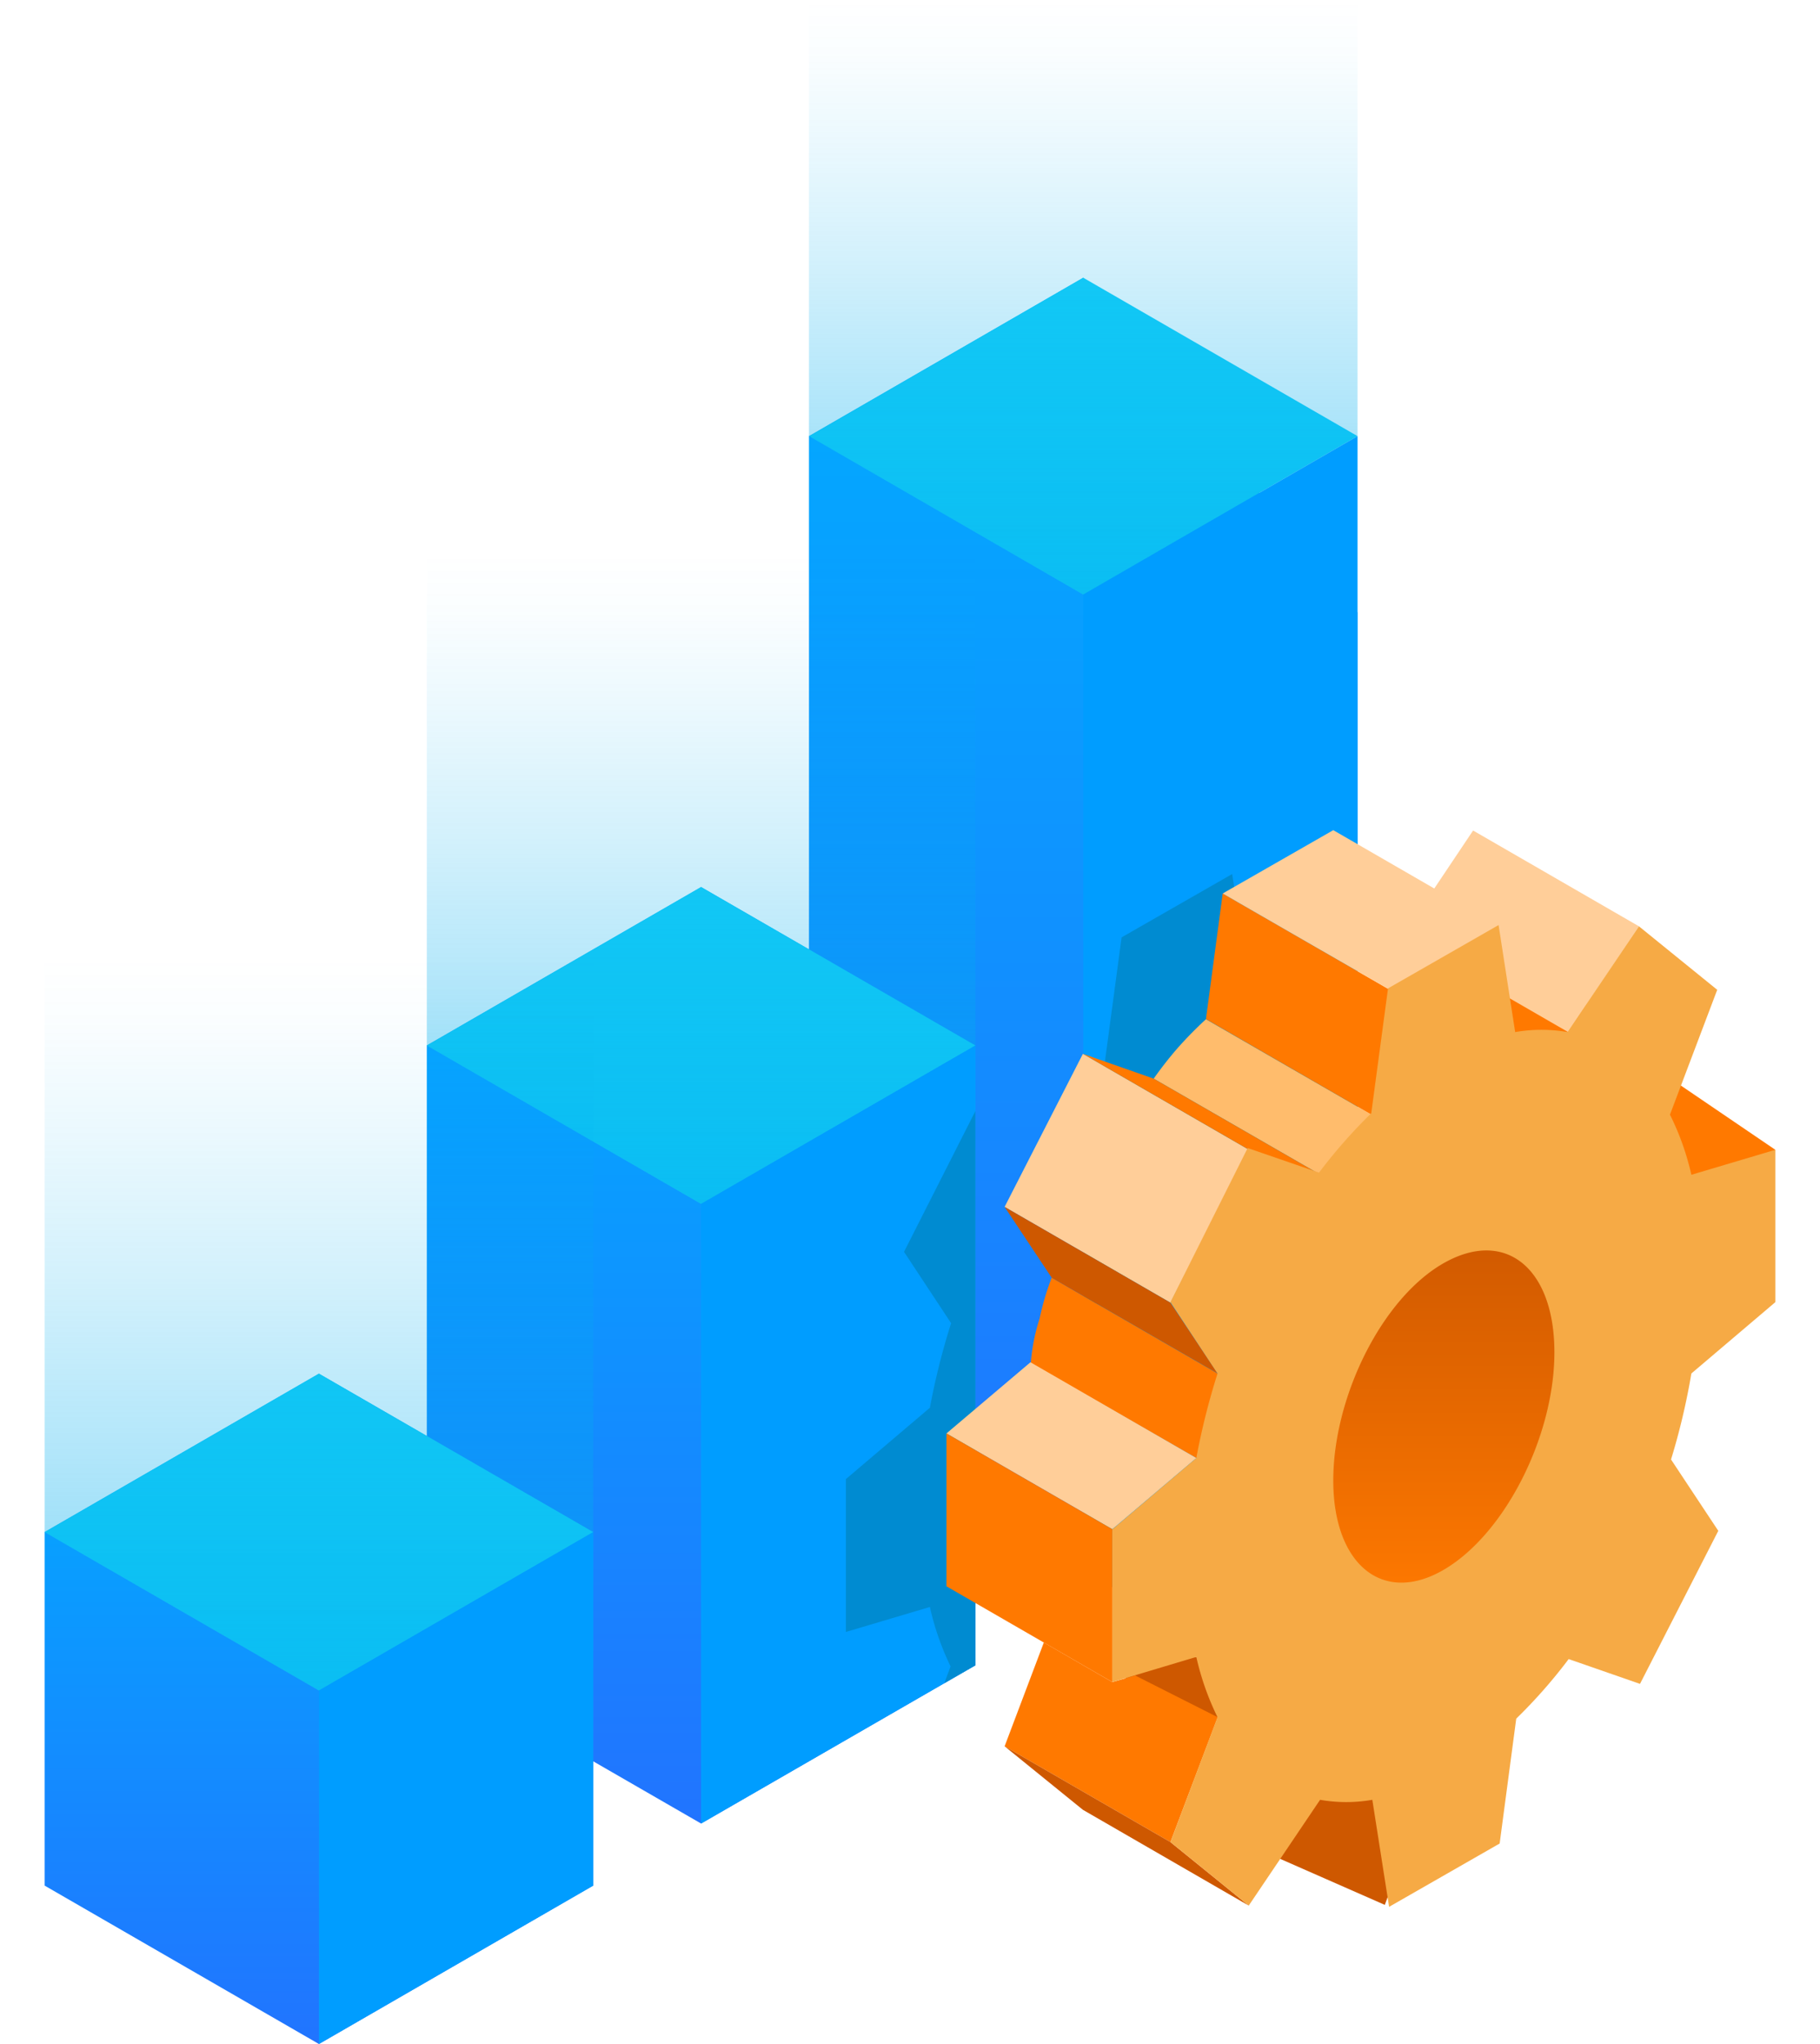 <svg xmlns="http://www.w3.org/2000/svg" width="114" height="128" xmlns:xlink="http://www.w3.org/1999/xlink" viewBox="0 0 97.05 114.59"><defs><style>.cls-1{fill:url(#linear-gradient);}.cls-2{fill:#16cef7;}.cls-3{fill:#009dff;}.cls-4{fill:url(#linear-gradient-2);}.cls-5{fill:url(#linear-gradient-3);}.cls-6,.cls-7,.cls-8{opacity:0.5;}.cls-6{fill:url(#linear-gradient-4);}.cls-7{fill:url(#linear-gradient-5);}.cls-8{fill:url(#linear-gradient-6);}.cls-9{fill:#008bd1;}.cls-10{fill:url(#linear-gradient-7);}.cls-11{fill:#ffbc6c;}.cls-12{fill:#ce5800;}.cls-13{fill:#ff7900;}.cls-14{fill:#ffce99;}.cls-15{fill:#f6aa45;}</style><linearGradient id="linear-gradient" x1="58.24" y1="89.88" x2="58.24" y2="15.57" gradientUnits="userSpaceOnUse"><stop offset="0" stop-color="#2174ff"/><stop offset="1" stop-color="#00adff"/></linearGradient><linearGradient id="linear-gradient-2" x1="36.81" y1="102.23" x2="36.81" y2="49.73" xlink:href="#linear-gradient"/><linearGradient id="linear-gradient-3" x1="15.38" y1="114.59" x2="15.38" y2="77.01" xlink:href="#linear-gradient"/><linearGradient id="linear-gradient-4" x1="15.38" y1="94.77" x2="15.38" y2="53.63" gradientUnits="userSpaceOnUse"><stop offset="0" stop-color="#00adee"/><stop offset="0.05" stop-color="#00adee" stop-opacity="0.94"/><stop offset="0.32" stop-color="#00adee" stop-opacity="0.61"/><stop offset="0.56" stop-color="#00adee" stop-opacity="0.35"/><stop offset="0.76" stop-color="#00adee" stop-opacity="0.16"/><stop offset="0.91" stop-color="#00adee" stop-opacity="0.04"/><stop offset="1" stop-color="#00adee" stop-opacity="0"/></linearGradient><linearGradient id="linear-gradient-5" x1="36.81" y1="67.49" x2="36.81" y2="31.04" xlink:href="#linear-gradient-4"/><linearGradient id="linear-gradient-6" x1="58.24" y1="33.33" x2="58.24" y2="0" xlink:href="#linear-gradient-4"/><linearGradient id="linear-gradient-7" x1="77.66" y1="68.45" x2="77.66" y2="89.95" gradientUnits="userSpaceOnUse"><stop offset="0" stop-color="#ce5800"/><stop offset="1" stop-color="#ff7900"/></linearGradient></defs><title>Ресурс 1</title><g id="Слой_2" data-name="Слой 2"><g id="Layer_2" data-name="Layer 2"><polygon class="cls-1" points="42.86 24.45 58.24 15.57 73.62 34.34 73.62 81 58.24 89.88 42.86 81 42.86 24.45"/><polygon class="cls-2" points="73.62 24.45 58.24 15.57 42.87 24.45 58.24 33.33 73.62 24.45"/><polygon class="cls-3" points="73.62 24.45 58.24 33.33 58.24 89.88 58.25 89.88 73.62 81 73.62 24.45"/><polygon class="cls-4" points="21.43 58.61 36.81 49.73 52.19 58.61 52.19 93.36 36.81 102.23 21.43 93.36 21.43 58.61"/><polygon class="cls-2" points="52.19 58.61 36.81 49.73 21.43 58.61 36.81 67.49 52.19 58.61"/><polygon class="cls-3" points="52.19 58.61 36.81 67.49 36.81 102.23 36.81 102.23 52.19 93.36 52.19 58.61"/><polygon class="cls-5" points="0 85.89 15.38 77.01 30.76 85.89 30.76 105.71 15.38 114.59 0 105.71 0 85.89"/><polygon class="cls-2" points="30.76 85.89 15.38 77.01 0 85.89 15.38 94.77 30.76 85.89"/><polygon class="cls-3" points="30.76 85.89 15.38 94.77 15.38 114.59 15.38 114.59 30.76 105.71 30.76 85.89"/><polygon class="cls-6" points="30.76 53.63 0 53.63 0 85.89 15.38 94.77 15.38 94.77 15.38 94.77 15.38 94.77 30.76 85.89 30.76 53.63"/><polygon class="cls-7" points="52.19 31.04 21.43 31.04 21.43 58.61 36.81 67.49 36.81 67.49 36.81 67.49 36.81 67.49 52.19 58.61 52.19 31.04"/><polygon class="cls-8" points="73.62 0 42.86 0 42.86 24.45 58.24 33.33 58.24 33.33 58.24 33.33 58.25 33.33 73.62 24.45 73.62 0"/><path class="cls-9" d="M50.8,93.42l-.35.94,1.74-1V62.29l-4,7.89,2.64,4a39.59,39.59,0,0,0-1.19,4.74l-4.71,4v8.57l4.71-1.4A15.32,15.32,0,0,0,50.8,93.42Z"/><path class="cls-9" d="M73.62,50.29,70.46,55a8.56,8.56,0,0,0-2.94,0l-.93-6-6.2,3.55-.94,7c-.41.4-.81.83-1.21,1.27V75c1.1-3,3-5.75,5.25-7,3.42-2,6.19.29,6.19,5S66.91,83.14,63.49,85.1c-2.21,1.26-4.15.76-5.25-1v5.8h0L73.62,81Z"/><rect class="cls-10" x="70.08" y="68.45" width="15.16" height="21.49"/><path class="cls-11" d="M65.12,57.14a22.08,22.08,0,0,0-1.6,1.63,21.56,21.56,0,0,0-1.33,1.7l9.3,5.36,2.5-.08.43-3.25Z"/><polygon class="cls-12" points="64.58 92.89 61 92.64 60.32 95.21 64.67 97.38 65.78 96.27 66.5 93.47 64.58 92.89"/><polygon class="cls-13" points="84.77 54.8 81.18 54.54 80.51 57.12 84.85 59.28 85.96 58.17 86.69 55.37 84.77 54.8"/><polygon class="cls-13" points="97.05 64.46 88.02 58.32 86.89 60.59 90.2 70.64 97.05 64.46"/><polygon class="cls-12" points="75.15 106.79 69.19 104.17 72.27 99.12 77.58 100.11 75.15 106.79"/><path class="cls-13" d="M65.77,77l-9.3-5.37a15.24,15.24,0,0,0-.68,2.3,10.69,10.69,0,0,0-.49,2.49l9.28,5.32,2.15-2.38Z"/><polygon class="cls-13" points="66.06 50.09 75.36 55.45 74.42 62.5 65.12 57.13 66.06 50.09"/><polygon class="cls-14" points="58.22 59.08 67.52 64.45 63.13 73.03 53.83 67.66 58.22 59.08"/><polygon class="cls-13" points="62.19 60.47 71.49 65.83 67.52 64.45 58.22 59.08 62.19 60.47"/><polygon class="cls-12" points="53.83 67.66 63.13 73.03 65.78 77 56.47 71.63 53.83 67.66"/><polygon class="cls-14" points="55.28 76.37 64.58 81.74 59.87 85.73 50.57 80.36 55.28 76.37"/><polygon class="cls-13" points="50.57 80.36 59.87 85.73 59.87 94.3 50.57 88.93 50.57 80.36"/><polygon class="cls-13" points="53.83 97.9 63.13 103.27 65.78 96.27 61.15 93.93 59.87 94.3 56.03 92.08 53.83 97.9"/><polygon class="cls-12" points="53.83 97.9 63.13 103.27 67.52 106.83 58.22 101.46 53.83 97.9"/><polygon class="cls-14" points="76.13 52.49 85.43 57.86 89.4 51.93 80.1 46.56 76.13 52.49"/><polygon class="cls-14" points="66.06 50.09 72.26 46.54 81.56 51.91 75.36 55.45 66.06 50.09"/><path class="cls-15" d="M97.05,73V64.46l-4.71,1.4a14.82,14.82,0,0,0-1.2-3.37l2.65-7L89.4,51.93l-4,5.93a8.56,8.56,0,0,0-2.94,0l-.93-6-6.2,3.55-.94,7a29.67,29.67,0,0,0-2.93,3.33l-4-1.38L63.13,73l2.64,4a39.59,39.59,0,0,0-1.19,4.74l-4.71,4V94.3l4.71-1.41a15.22,15.22,0,0,0,1.19,3.38l-2.64,7,4.39,3.56,4-5.93a8.5,8.5,0,0,0,2.93,0l.94,6,6.2-3.55.93-7a29,29,0,0,0,2.94-3.34l4,1.39,4.39-8.58-2.65-4A37.82,37.82,0,0,0,92.34,77ZM78.46,88c-3.42,2-6.2-.29-6.2-5S75,72.77,78.46,70.81s6.2.29,6.2,5S81.88,86,78.46,88Z"/></g></g></svg>
